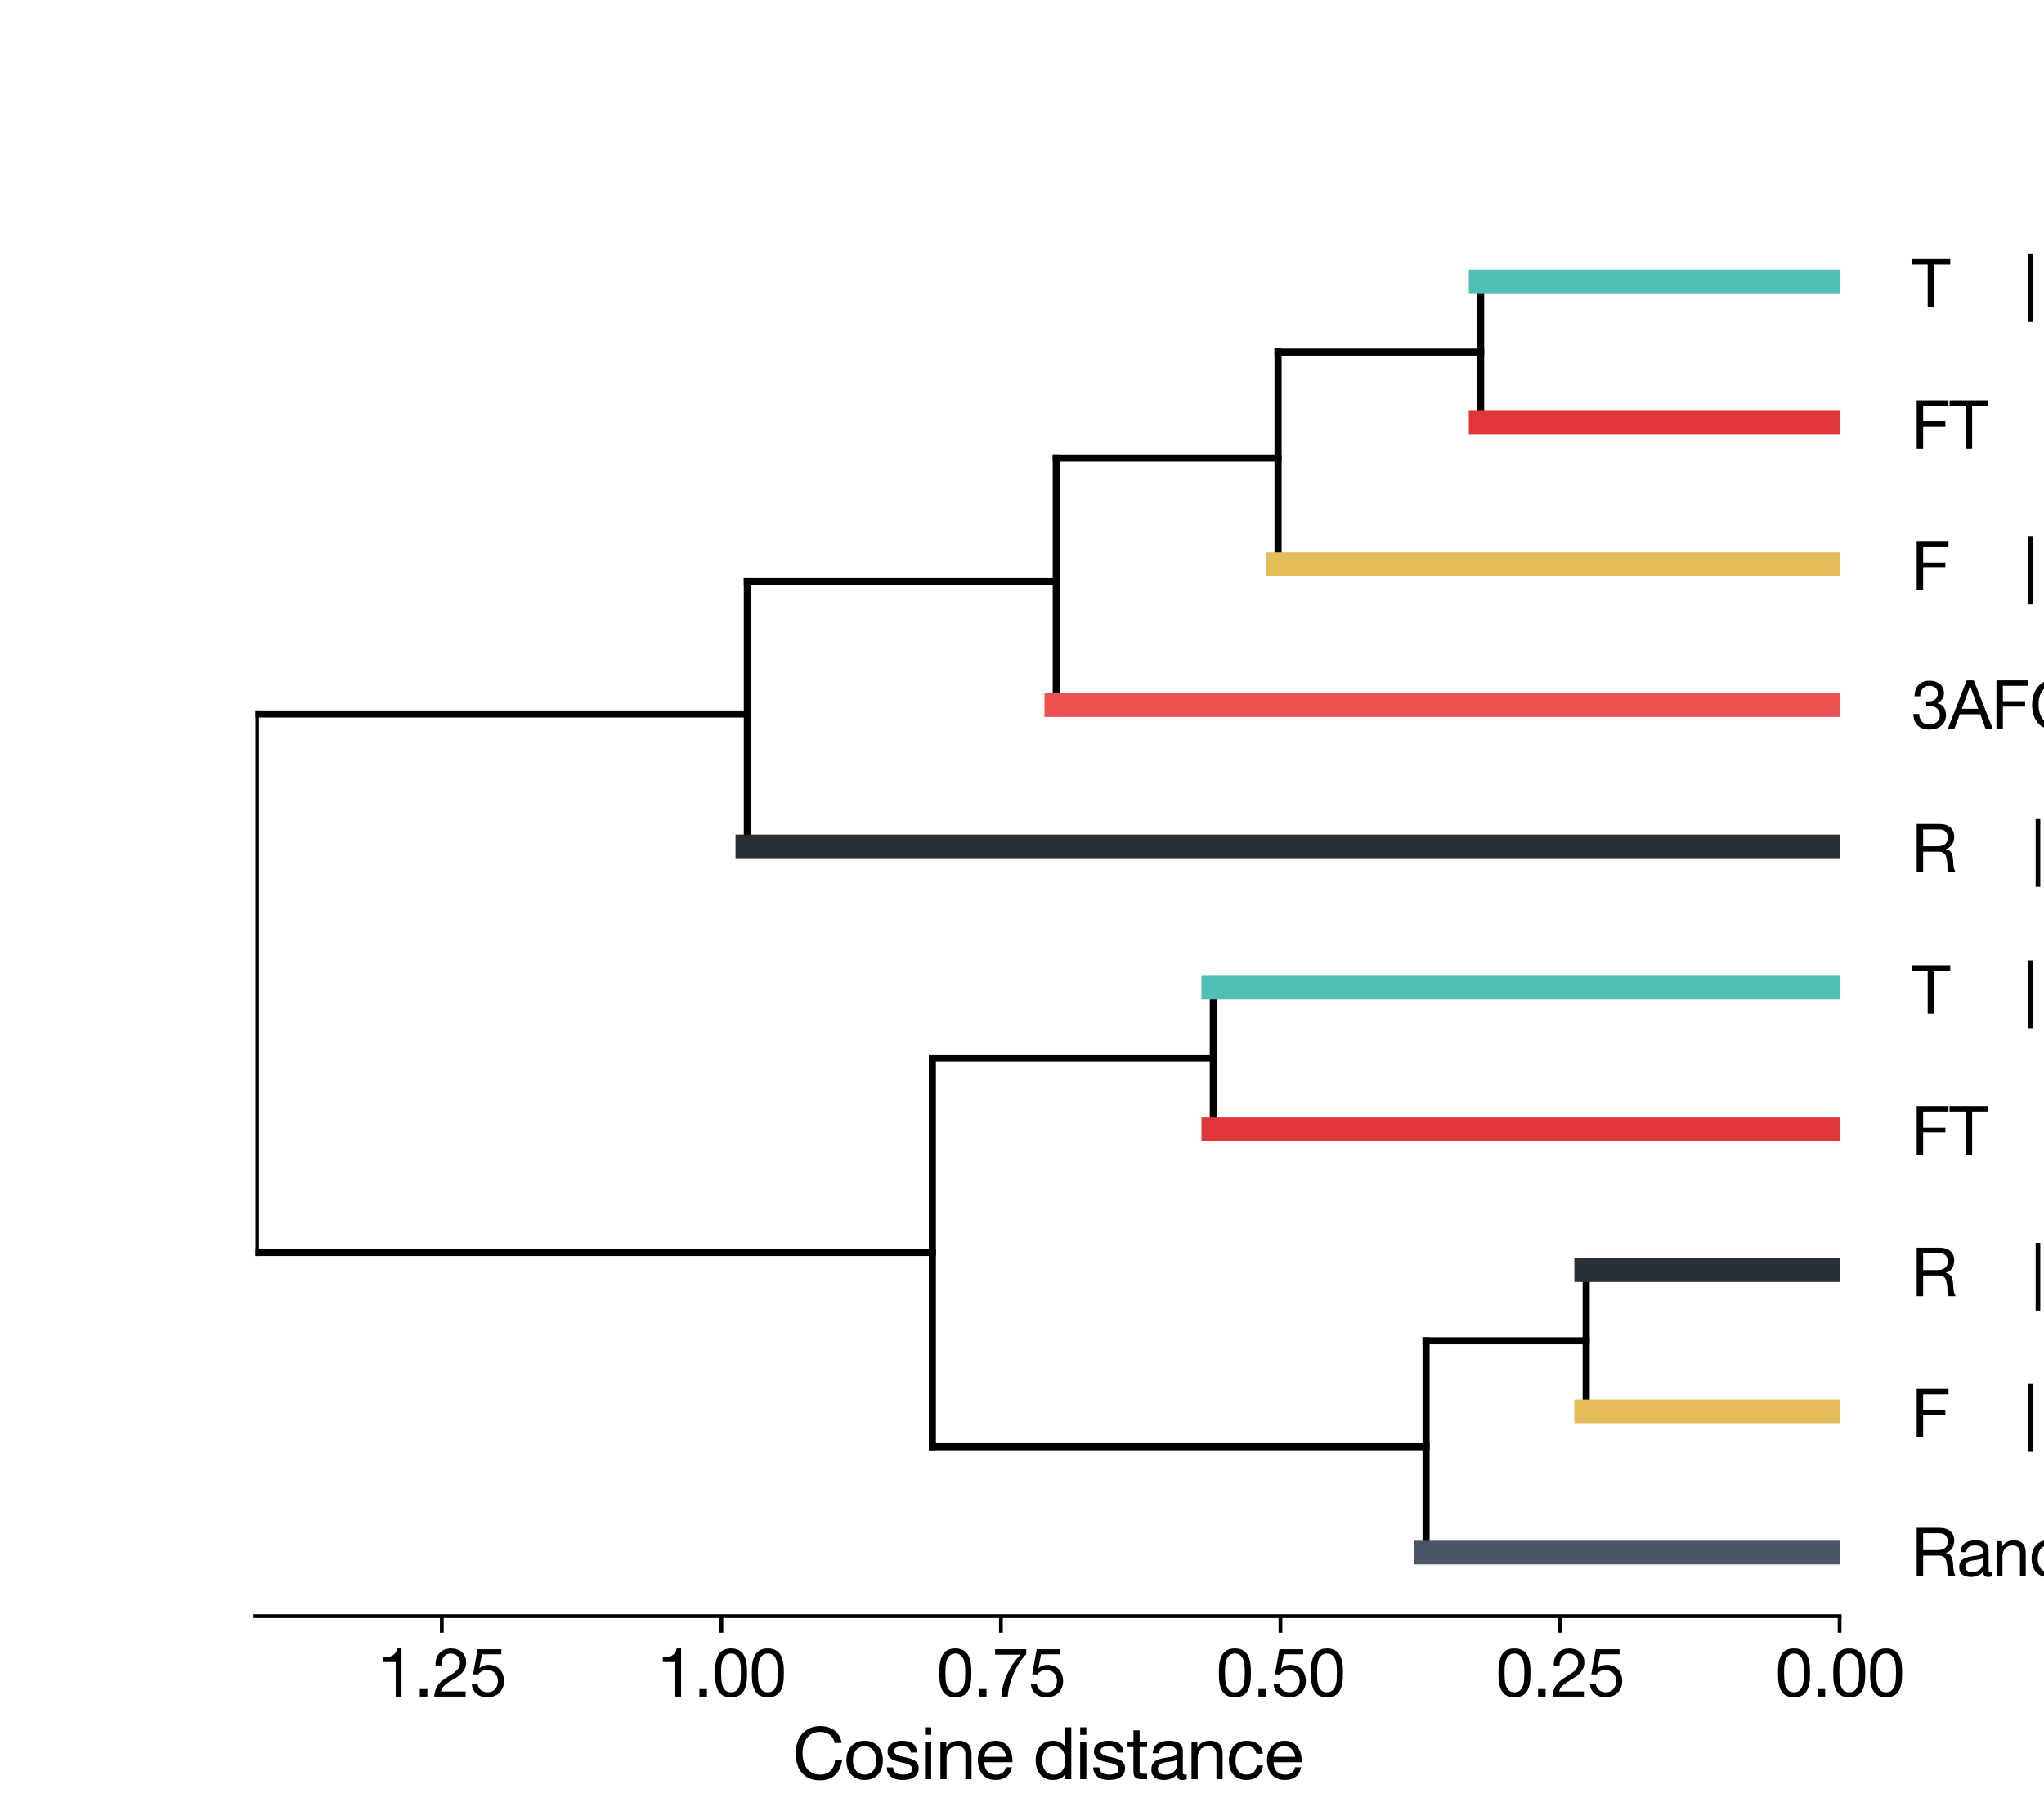 <?xml version="1.0" encoding="utf-8" standalone="no"?>
<!DOCTYPE svg PUBLIC "-//W3C//DTD SVG 1.1//EN"
  "http://www.w3.org/Graphics/SVG/1.1/DTD/svg11.dtd">
<svg xmlns:xlink="http://www.w3.org/1999/xlink" width="432pt" height="383.76pt" viewBox="0 0 432 383.76" xmlns="http://www.w3.org/2000/svg" version="1.1">
 <defs>
  <style type="text/css">*{stroke-linejoin: round; stroke-linecap: butt}</style>
 </defs>
 <g id="figure_1">
  <g id="patch_1">
   <path d="M 0 383.76 
L 432 383.76 
L 432 0 
L 0 0 
z
" style="fill: #ffffff"/>
  </g>
  <g id="axes_1">
   <g id="patch_2">
    <path d="M 54 341.546 
L 388.8 341.546 
L 388.8 46.051 
L 54 46.051 
z
" style="fill: #ffffff"/>
   </g>
   <g id="matplotlib.axis_1">
    <g id="xtick_1">
     <g id="line2d_1">
      <defs>
       <path id="md224cc0160" d="M 0 0 
L 0 3.5 
" style="stroke: #000000; stroke-width: 0.8"/>
      </defs>
      <g>
       <use xlink:href="#md224cc0160" x="388.8" y="341.546" style="stroke: #000000; stroke-width: 0.8"/>
      </g>
     </g>
     <g id="text_1">
      <!-- 0.00 -->
      <g transform="translate(375.18 358.543)scale(0.14 -0.14)">
       <defs>
        <path id="HelveticaNeue-30" d="M 845 2234 
Q 845 2400 848 2601 
Q 851 2803 880 3004 
Q 909 3206 963 3398 
Q 1018 3590 1123 3734 
Q 1229 3878 1389 3968 
Q 1549 4058 1779 4058 
Q 2010 4058 2170 3968 
Q 2330 3878 2435 3734 
Q 2541 3590 2595 3398 
Q 2650 3206 2678 3004 
Q 2707 2803 2710 2601 
Q 2714 2400 2714 2234 
Q 2714 1978 2698 1661 
Q 2682 1344 2595 1065 
Q 2509 787 2317 595 
Q 2125 403 1779 403 
Q 1434 403 1242 595 
Q 1050 787 963 1065 
Q 877 1344 861 1661 
Q 845 1978 845 2234 
z
M 269 2227 
Q 269 1978 281 1709 
Q 294 1440 345 1184 
Q 397 928 493 701 
Q 589 474 755 301 
Q 922 128 1174 29 
Q 1427 -70 1779 -70 
Q 2138 -70 2387 29 
Q 2637 128 2803 301 
Q 2970 474 3066 701 
Q 3162 928 3213 1184 
Q 3264 1440 3277 1709 
Q 3290 1978 3290 2227 
Q 3290 2477 3277 2745 
Q 3264 3014 3213 3270 
Q 3162 3526 3066 3756 
Q 2970 3987 2803 4160 
Q 2637 4333 2384 4435 
Q 2131 4538 1779 4538 
Q 1427 4538 1174 4435 
Q 922 4333 755 4160 
Q 589 3987 493 3756 
Q 397 3526 345 3270 
Q 294 3014 281 2745 
Q 269 2477 269 2227 
z
" transform="scale(0.016)"/>
        <path id="HelveticaNeue-2e" d="M 531 710 
L 531 0 
L 1242 0 
L 1242 710 
L 531 710 
z
" transform="scale(0.016)"/>
       </defs>
       <use xlink:href="#HelveticaNeue-30"/>
       <use xlink:href="#HelveticaNeue-2e" x="55.6"/>
       <use xlink:href="#HelveticaNeue-30" x="83.4"/>
       <use xlink:href="#HelveticaNeue-30" x="139"/>
      </g>
     </g>
    </g>
    <g id="xtick_2">
     <g id="line2d_2">
      <g>
       <use xlink:href="#md224cc0160" x="329.716" y="341.546" style="stroke: #000000; stroke-width: 0.8"/>
      </g>
     </g>
     <g id="text_2">
      <!-- 0.25 -->
      <g transform="translate(316.095 358.543)scale(0.14 -0.14)">
       <defs>
        <path id="HelveticaNeue-32" d="M 282 2931 
L 826 2931 
Q 819 3136 867 3337 
Q 915 3539 1024 3699 
Q 1133 3859 1302 3958 
Q 1472 4058 1709 4058 
Q 1888 4058 2048 4000 
Q 2208 3942 2326 3833 
Q 2445 3725 2515 3574 
Q 2586 3424 2586 3238 
Q 2586 3002 2512 2822 
Q 2438 2643 2294 2489 
Q 2150 2336 1932 2185 
Q 1715 2035 1427 1856 
Q 1190 1715 972 1555 
Q 755 1395 582 1184 
Q 410 973 298 688 
Q 186 403 154 0 
L 3117 0 
L 3117 480 
L 787 480 
Q 826 691 950 854 
Q 1075 1018 1251 1158 
Q 1427 1299 1638 1424 
Q 1850 1549 2061 1677 
Q 2272 1811 2470 1958 
Q 2669 2106 2822 2288 
Q 2976 2470 3069 2700 
Q 3162 2931 3162 3232 
Q 3162 3552 3050 3795 
Q 2938 4038 2746 4201 
Q 2554 4365 2294 4451 
Q 2035 4538 1741 4538 
Q 1382 4538 1100 4416 
Q 819 4294 630 4080 
Q 442 3866 352 3571 
Q 262 3277 282 2931 
z
" transform="scale(0.016)"/>
        <path id="HelveticaNeue-35" d="M 3008 3981 
L 3008 4461 
L 768 4461 
L 346 2106 
L 813 2080 
Q 973 2272 1181 2390 
Q 1389 2509 1658 2509 
Q 1888 2509 2077 2432 
Q 2266 2355 2400 2217 
Q 2534 2080 2608 1891 
Q 2682 1702 2682 1478 
Q 2682 1210 2605 1008 
Q 2528 806 2397 672 
Q 2266 538 2090 470 
Q 1914 403 1722 403 
Q 1517 403 1347 464 
Q 1178 525 1053 637 
Q 928 749 854 899 
Q 781 1050 768 1222 
L 224 1222 
Q 230 915 345 672 
Q 461 429 659 265 
Q 858 102 1117 16 
Q 1376 -70 1670 -70 
Q 2067 -70 2364 54 
Q 2662 179 2860 390 
Q 3059 602 3158 874 
Q 3258 1146 3258 1434 
Q 3258 1824 3142 2115 
Q 3027 2406 2828 2601 
Q 2630 2797 2361 2893 
Q 2093 2989 1792 2989 
Q 1562 2989 1328 2909 
Q 1094 2829 947 2662 
L 934 2675 
L 1178 3981 
L 3008 3981 
z
" transform="scale(0.016)"/>
       </defs>
       <use xlink:href="#HelveticaNeue-30"/>
       <use xlink:href="#HelveticaNeue-2e" x="55.6"/>
       <use xlink:href="#HelveticaNeue-32" x="83.4"/>
       <use xlink:href="#HelveticaNeue-35" x="139"/>
      </g>
     </g>
    </g>
    <g id="xtick_3">
     <g id="line2d_3">
      <g>
       <use xlink:href="#md224cc0160" x="270.631" y="341.546" style="stroke: #000000; stroke-width: 0.8"/>
      </g>
     </g>
     <g id="text_3">
      <!-- 0.50 -->
      <g transform="translate(257.011 358.543)scale(0.14 -0.14)">
       <use xlink:href="#HelveticaNeue-30"/>
       <use xlink:href="#HelveticaNeue-2e" x="55.6"/>
       <use xlink:href="#HelveticaNeue-35" x="83.4"/>
       <use xlink:href="#HelveticaNeue-30" x="139"/>
      </g>
     </g>
    </g>
    <g id="xtick_4">
     <g id="line2d_4">
      <g>
       <use xlink:href="#md224cc0160" x="211.547" y="341.546" style="stroke: #000000; stroke-width: 0.8"/>
      </g>
     </g>
     <g id="text_4">
      <!-- 0.75 -->
      <g transform="translate(197.927 358.543)scale(0.14 -0.14)">
       <defs>
        <path id="HelveticaNeue-37" d="M 3258 3994 
L 3258 4461 
L 320 4461 
L 320 3949 
L 2701 3949 
Q 2342 3571 2032 3123 
Q 1722 2675 1485 2172 
Q 1248 1670 1097 1123 
Q 947 576 909 0 
L 1517 0 
Q 1549 531 1696 1094 
Q 1843 1658 2076 2189 
Q 2310 2720 2611 3187 
Q 2912 3654 3258 3994 
z
" transform="scale(0.016)"/>
       </defs>
       <use xlink:href="#HelveticaNeue-30"/>
       <use xlink:href="#HelveticaNeue-2e" x="55.6"/>
       <use xlink:href="#HelveticaNeue-37" x="83.4"/>
       <use xlink:href="#HelveticaNeue-35" x="139"/>
      </g>
     </g>
    </g>
    <g id="xtick_5">
     <g id="line2d_5">
      <g>
       <use xlink:href="#md224cc0160" x="152.463" y="341.546" style="stroke: #000000; stroke-width: 0.8"/>
      </g>
     </g>
     <g id="text_5">
      <!-- 1.00 -->
      <g transform="translate(138.842 358.543)scale(0.14 -0.14)">
       <defs>
        <path id="HelveticaNeue-31" d="M 2278 0 
L 2278 4538 
L 1862 4538 
Q 1818 4282 1696 4115 
Q 1574 3949 1398 3853 
Q 1222 3757 1004 3721 
Q 787 3686 557 3686 
L 557 3251 
L 1734 3251 
L 1734 0 
L 2278 0 
z
" transform="scale(0.016)"/>
       </defs>
       <use xlink:href="#HelveticaNeue-31"/>
       <use xlink:href="#HelveticaNeue-2e" x="55.6"/>
       <use xlink:href="#HelveticaNeue-30" x="83.4"/>
       <use xlink:href="#HelveticaNeue-30" x="139"/>
      </g>
     </g>
    </g>
    <g id="xtick_6">
     <g id="line2d_6">
      <g>
       <use xlink:href="#md224cc0160" x="93.378" y="341.546" style="stroke: #000000; stroke-width: 0.8"/>
      </g>
     </g>
     <g id="text_6">
      <!-- 1.25 -->
      <g transform="translate(79.758 358.543)scale(0.14 -0.14)">
       <use xlink:href="#HelveticaNeue-31"/>
       <use xlink:href="#HelveticaNeue-2e" x="55.6"/>
       <use xlink:href="#HelveticaNeue-32" x="83.4"/>
       <use xlink:href="#HelveticaNeue-35" x="139"/>
      </g>
     </g>
    </g>
    <g id="text_7">
     <!-- Cosine distance -->
     <g transform="translate(167.504 376.013)scale(0.15 -0.15)">
      <defs>
       <path id="HelveticaNeue-43" d="M 3712 3194 
L 4320 3194 
Q 4269 3558 4102 3836 
Q 3936 4115 3686 4300 
Q 3437 4486 3117 4582 
Q 2797 4678 2438 4678 
Q 1914 4678 1507 4489 
Q 1101 4301 829 3974 
Q 557 3648 416 3209 
Q 275 2771 275 2272 
Q 275 1773 406 1337 
Q 538 902 800 582 
Q 1062 262 1459 80 
Q 1856 -102 2387 -102 
Q 3264 -102 3769 378 
Q 4275 858 4365 1722 
L 3757 1722 
Q 3738 1440 3642 1197 
Q 3546 954 3376 778 
Q 3206 602 2972 502 
Q 2739 403 2438 403 
Q 2029 403 1734 556 
Q 1440 710 1251 969 
Q 1062 1229 972 1577 
Q 883 1926 883 2317 
Q 883 2675 972 3008 
Q 1062 3341 1251 3600 
Q 1440 3859 1731 4012 
Q 2022 4166 2432 4166 
Q 2912 4166 3261 3923 
Q 3610 3680 3712 3194 
z
" transform="scale(0.016)"/>
       <path id="HelveticaNeue-6f" d="M 806 1651 
Q 806 1952 886 2185 
Q 966 2419 1107 2579 
Q 1248 2739 1437 2822 
Q 1626 2906 1837 2906 
Q 2048 2906 2237 2822 
Q 2426 2739 2566 2579 
Q 2707 2419 2787 2185 
Q 2867 1952 2867 1651 
Q 2867 1350 2787 1116 
Q 2707 883 2566 726 
Q 2426 570 2237 486 
Q 2048 403 1837 403 
Q 1626 403 1437 486 
Q 1248 570 1107 726 
Q 966 883 886 1116 
Q 806 1350 806 1651 
z
M 230 1651 
Q 230 1286 332 972 
Q 435 659 640 425 
Q 845 192 1145 61 
Q 1446 -70 1837 -70 
Q 2234 -70 2531 61 
Q 2829 192 3033 425 
Q 3238 659 3340 972 
Q 3443 1286 3443 1651 
Q 3443 2016 3340 2333 
Q 3238 2650 3033 2883 
Q 2829 3117 2531 3251 
Q 2234 3386 1837 3386 
Q 1446 3386 1145 3251 
Q 845 3117 640 2883 
Q 435 2650 332 2333 
Q 230 2016 230 1651 
z
" transform="scale(0.016)"/>
       <path id="HelveticaNeue-73" d="M 742 1043 
L 198 1043 
Q 211 736 326 521 
Q 442 307 634 176 
Q 826 45 1075 -12 
Q 1325 -70 1600 -70 
Q 1850 -70 2102 -22 
Q 2355 26 2556 147 
Q 2758 269 2883 467 
Q 3008 666 3008 966 
Q 3008 1203 2915 1363 
Q 2822 1523 2672 1628 
Q 2522 1734 2326 1798 
Q 2131 1862 1926 1907 
Q 1734 1952 1542 1993 
Q 1350 2035 1196 2096 
Q 1043 2157 944 2249 
Q 845 2342 845 2483 
Q 845 2611 909 2691 
Q 973 2771 1075 2819 
Q 1178 2867 1302 2886 
Q 1427 2906 1549 2906 
Q 1683 2906 1814 2877 
Q 1946 2848 2054 2784 
Q 2163 2720 2233 2614 
Q 2304 2509 2317 2349 
L 2861 2349 
Q 2842 2650 2733 2851 
Q 2624 3053 2441 3171 
Q 2259 3290 2022 3338 
Q 1786 3386 1504 3386 
Q 1286 3386 1065 3331 
Q 845 3277 669 3165 
Q 493 3053 381 2873 
Q 269 2694 269 2445 
Q 269 2125 429 1945 
Q 589 1766 829 1667 
Q 1069 1568 1350 1513 
Q 1632 1459 1872 1392 
Q 2112 1325 2272 1216 
Q 2432 1107 2432 896 
Q 2432 742 2355 643 
Q 2278 544 2160 493 
Q 2042 442 1901 422 
Q 1760 403 1632 403 
Q 1466 403 1309 435 
Q 1152 467 1027 540 
Q 902 614 825 739 
Q 749 864 742 1043 
z
" transform="scale(0.016)"/>
       <path id="HelveticaNeue-69" d="M 986 3904 
L 986 4570 
L 442 4570 
L 442 3904 
L 986 3904 
z
M 442 3309 
L 442 0 
L 986 0 
L 986 3309 
L 442 3309 
z
" transform="scale(0.016)"/>
       <path id="HelveticaNeue-6e" d="M 410 3309 
L 410 0 
L 954 0 
L 954 1869 
Q 954 2093 1014 2281 
Q 1075 2470 1196 2611 
Q 1318 2752 1500 2829 
Q 1683 2906 1933 2906 
Q 2246 2906 2425 2726 
Q 2605 2547 2605 2240 
L 2605 0 
L 3149 0 
L 3149 2176 
Q 3149 2445 3094 2665 
Q 3040 2886 2905 3046 
Q 2771 3206 2553 3296 
Q 2336 3386 2010 3386 
Q 1274 3386 934 2784 
L 922 2784 
L 922 3309 
L 410 3309 
z
" transform="scale(0.016)"/>
       <path id="HelveticaNeue-65" d="M 2707 1971 
L 806 1971 
Q 819 2163 889 2332 
Q 960 2502 1081 2630 
Q 1203 2758 1372 2832 
Q 1542 2906 1754 2906 
Q 1958 2906 2128 2832 
Q 2298 2758 2422 2633 
Q 2547 2509 2620 2336 
Q 2694 2163 2707 1971 
z
M 3232 1050 
L 2694 1050 
Q 2624 723 2403 563 
Q 2182 403 1837 403 
Q 1568 403 1369 492 
Q 1171 582 1043 732 
Q 915 883 857 1078 
Q 800 1274 806 1491 
L 3283 1491 
Q 3296 1792 3229 2125 
Q 3162 2458 2986 2739 
Q 2810 3021 2518 3203 
Q 2227 3386 1786 3386 
Q 1446 3386 1161 3258 
Q 877 3130 669 2899 
Q 461 2669 345 2355 
Q 230 2042 230 1664 
Q 243 1286 342 966 
Q 442 646 640 416 
Q 838 186 1129 58 
Q 1421 -70 1818 -70 
Q 2381 -70 2752 211 
Q 3123 493 3232 1050 
z
" transform="scale(0.016)"/>
       <path id="HelveticaNeue-20" transform="scale(0.016)"/>
       <path id="HelveticaNeue-64" d="M 806 1626 
Q 806 1869 857 2099 
Q 909 2330 1024 2509 
Q 1139 2688 1331 2797 
Q 1523 2906 1798 2906 
Q 2080 2906 2278 2800 
Q 2477 2694 2601 2521 
Q 2726 2349 2784 2121 
Q 2842 1894 2842 1651 
Q 2842 1421 2787 1197 
Q 2733 973 2611 797 
Q 2490 621 2298 512 
Q 2106 403 1830 403 
Q 1568 403 1373 505 
Q 1178 608 1053 781 
Q 928 954 867 1174 
Q 806 1395 806 1626 
z
M 3366 0 
L 3366 4570 
L 2822 4570 
L 2822 2867 
L 2810 2867 
Q 2720 3014 2589 3113 
Q 2458 3213 2310 3273 
Q 2163 3334 2016 3360 
Q 1869 3386 1741 3386 
Q 1363 3386 1078 3248 
Q 794 3110 605 2876 
Q 416 2643 323 2329 
Q 230 2016 230 1664 
Q 230 1312 326 998 
Q 422 685 611 448 
Q 800 211 1085 70 
Q 1370 -70 1754 -70 
Q 2099 -70 2387 51 
Q 2675 173 2810 448 
L 2822 448 
L 2822 0 
L 3366 0 
z
" transform="scale(0.016)"/>
       <path id="HelveticaNeue-74" d="M 1165 3309 
L 1165 4301 
L 621 4301 
L 621 3309 
L 58 3309 
L 58 2829 
L 621 2829 
L 621 723 
Q 621 493 665 352 
Q 710 211 803 134 
Q 896 58 1046 29 
Q 1197 0 1408 0 
L 1824 0 
L 1824 480 
L 1574 480 
Q 1446 480 1366 489 
Q 1286 499 1241 531 
Q 1197 563 1181 620 
Q 1165 678 1165 774 
L 1165 2829 
L 1824 2829 
L 1824 3309 
L 1165 3309 
z
" transform="scale(0.016)"/>
       <path id="HelveticaNeue-61" d="M 3341 13 
Q 3200 -70 2950 -70 
Q 2739 -70 2614 48 
Q 2490 166 2490 435 
Q 2266 166 1968 48 
Q 1670 -70 1325 -70 
Q 1101 -70 899 -19 
Q 698 32 550 141 
Q 403 250 316 426 
Q 230 602 230 851 
Q 230 1133 326 1312 
Q 422 1491 579 1603 
Q 736 1715 937 1772 
Q 1139 1830 1350 1869 
Q 1574 1914 1776 1936 
Q 1978 1958 2131 2000 
Q 2285 2042 2374 2122 
Q 2464 2202 2464 2355 
Q 2464 2534 2397 2643 
Q 2330 2752 2224 2809 
Q 2118 2867 1987 2886 
Q 1856 2906 1728 2906 
Q 1382 2906 1152 2774 
Q 922 2643 902 2278 
L 358 2278 
Q 371 2586 486 2797 
Q 602 3008 794 3139 
Q 986 3270 1232 3328 
Q 1478 3386 1760 3386 
Q 1984 3386 2205 3354 
Q 2426 3322 2605 3222 
Q 2784 3123 2893 2944 
Q 3002 2765 3002 2477 
L 3002 774 
Q 3002 582 3024 492 
Q 3046 403 3174 403 
Q 3245 403 3341 435 
L 3341 13 
z
M 2458 1709 
Q 2355 1632 2188 1597 
Q 2022 1562 1840 1539 
Q 1658 1517 1472 1488 
Q 1286 1459 1139 1395 
Q 992 1331 899 1212 
Q 806 1094 806 890 
Q 806 755 860 662 
Q 915 570 1001 512 
Q 1088 454 1203 428 
Q 1318 403 1446 403 
Q 1715 403 1907 476 
Q 2099 550 2220 662 
Q 2342 774 2400 905 
Q 2458 1037 2458 1152 
L 2458 1709 
z
" transform="scale(0.016)"/>
       <path id="HelveticaNeue-63" d="M 2656 2246 
L 3219 2246 
Q 3187 2541 3065 2755 
Q 2944 2970 2755 3110 
Q 2566 3251 2320 3318 
Q 2074 3386 1792 3386 
Q 1402 3386 1107 3248 
Q 813 3110 617 2870 
Q 422 2630 326 2307 
Q 230 1984 230 1613 
Q 230 1242 329 931 
Q 429 621 624 397 
Q 819 173 1110 51 
Q 1402 -70 1779 -70 
Q 2413 -70 2781 262 
Q 3149 595 3238 1210 
L 2682 1210 
Q 2630 826 2403 614 
Q 2176 403 1773 403 
Q 1517 403 1331 505 
Q 1146 608 1030 777 
Q 915 947 860 1164 
Q 806 1382 806 1613 
Q 806 1862 857 2096 
Q 909 2330 1027 2509 
Q 1146 2688 1344 2797 
Q 1542 2906 1837 2906 
Q 2182 2906 2387 2733 
Q 2592 2560 2656 2246 
z
" transform="scale(0.016)"/>
      </defs>
      <use xlink:href="#HelveticaNeue-43"/>
      <use xlink:href="#HelveticaNeue-6f" x="72.2"/>
      <use xlink:href="#HelveticaNeue-73" x="129.6"/>
      <use xlink:href="#HelveticaNeue-69" x="179.6"/>
      <use xlink:href="#HelveticaNeue-6e" x="201.8"/>
      <use xlink:href="#HelveticaNeue-65" x="257.4"/>
      <use xlink:href="#HelveticaNeue-20" x="311.1"/>
      <use xlink:href="#HelveticaNeue-64" x="338.9"/>
      <use xlink:href="#HelveticaNeue-69" x="398.2"/>
      <use xlink:href="#HelveticaNeue-73" x="420.4"/>
      <use xlink:href="#HelveticaNeue-74" x="470.4"/>
      <use xlink:href="#HelveticaNeue-61" x="501.9"/>
      <use xlink:href="#HelveticaNeue-6e" x="555.6"/>
      <use xlink:href="#HelveticaNeue-63" x="611.2"/>
      <use xlink:href="#HelveticaNeue-65" x="664.9"/>
     </g>
    </g>
   </g>
   <g id="matplotlib.axis_2">
    <g id="ytick_1">
     <g id="line2d_7"/>
     <g id="text_8">
      <!--    Randomized -->
      <g transform="translate(392.3 333.113)scale(0.14 -0.14)">
       <defs>
        <path id="HelveticaNeue-52" d="M 499 4570 
L 499 0 
L 1107 0 
L 1107 1952 
L 2592 1952 
Q 2816 1952 2950 1885 
Q 3085 1818 3168 1706 
Q 3251 1594 3289 1443 
Q 3328 1293 3354 1126 
Q 3386 960 3392 787 
Q 3398 614 3404 464 
Q 3411 314 3433 192 
Q 3456 70 3520 0 
L 4198 0 
Q 4102 115 4054 265 
Q 4006 416 3980 582 
Q 3955 749 3948 921 
Q 3942 1094 3930 1261 
Q 3910 1427 3875 1580 
Q 3840 1734 3766 1859 
Q 3693 1984 3568 2073 
Q 3443 2163 3245 2202 
L 3245 2214 
Q 3661 2330 3849 2643 
Q 4038 2957 4038 3373 
Q 4038 3930 3670 4250 
Q 3302 4570 2650 4570 
L 499 4570 
z
M 2374 2464 
L 1107 2464 
L 1107 4058 
L 2618 4058 
Q 3046 4058 3238 3840 
Q 3430 3622 3430 3277 
Q 3430 3027 3344 2870 
Q 3258 2714 3114 2621 
Q 2970 2528 2778 2496 
Q 2586 2464 2374 2464 
z
" transform="scale(0.016)"/>
        <path id="HelveticaNeue-6d" d="M 410 3309 
L 410 0 
L 954 0 
L 954 2061 
Q 954 2157 1002 2301 
Q 1050 2445 1155 2579 
Q 1261 2714 1430 2810 
Q 1600 2906 1837 2906 
Q 2022 2906 2140 2851 
Q 2259 2797 2329 2697 
Q 2400 2598 2429 2464 
Q 2458 2330 2458 2170 
L 2458 0 
L 3002 0 
L 3002 2061 
Q 3002 2445 3232 2675 
Q 3462 2906 3866 2906 
Q 4064 2906 4189 2848 
Q 4314 2790 4384 2691 
Q 4454 2592 4480 2457 
Q 4506 2323 4506 2170 
L 4506 0 
L 5050 0 
L 5050 2426 
Q 5050 2682 4970 2864 
Q 4890 3046 4746 3161 
Q 4602 3277 4400 3331 
Q 4198 3386 3949 3386 
Q 3622 3386 3350 3238 
Q 3078 3091 2912 2822 
Q 2810 3130 2560 3258 
Q 2310 3386 2003 3386 
Q 1306 3386 934 2822 
L 922 2822 
L 922 3309 
L 410 3309 
z
" transform="scale(0.016)"/>
        <path id="HelveticaNeue-7a" d="M 141 416 
L 141 0 
L 2931 0 
L 2931 480 
L 819 480 
L 2842 2938 
L 2842 3309 
L 269 3309 
L 269 2829 
L 2138 2829 
L 141 416 
z
" transform="scale(0.016)"/>
       </defs>
       <use xlink:href="#HelveticaNeue-20"/>
       <use xlink:href="#HelveticaNeue-20" x="27.8"/>
       <use xlink:href="#HelveticaNeue-20" x="55.6"/>
       <use xlink:href="#HelveticaNeue-52" x="83.4"/>
       <use xlink:href="#HelveticaNeue-61" x="151.9"/>
       <use xlink:href="#HelveticaNeue-6e" x="205.6"/>
       <use xlink:href="#HelveticaNeue-64" x="261.2"/>
       <use xlink:href="#HelveticaNeue-6f" x="320.5"/>
       <use xlink:href="#HelveticaNeue-6d" x="377.9"/>
       <use xlink:href="#HelveticaNeue-69" x="463.2"/>
       <use xlink:href="#HelveticaNeue-7a" x="485.4"/>
       <use xlink:href="#HelveticaNeue-65" x="533.4"/>
       <use xlink:href="#HelveticaNeue-64" x="587.1"/>
      </g>
     </g>
    </g>
    <g id="ytick_2">
     <g id="line2d_8"/>
     <g id="text_9">
      <!--    F    |   Continuous -->
      <g transform="translate(392.3 303.768)scale(0.14 -0.14)">
       <defs>
        <path id="HelveticaNeue-46" d="M 499 4570 
L 499 0 
L 1107 0 
L 1107 2093 
L 3206 2093 
L 3206 2605 
L 1107 2605 
L 1107 4058 
L 3501 4058 
L 3501 4570 
L 499 4570 
z
" transform="scale(0.016)"/>
        <path id="HelveticaNeue-7c" d="M 493 5030 
L 493 -1363 
L 928 -1363 
L 928 5030 
L 493 5030 
z
" transform="scale(0.016)"/>
        <path id="HelveticaNeue-75" d="M 3149 0 
L 3149 3309 
L 2605 3309 
L 2605 1440 
Q 2605 1216 2544 1027 
Q 2483 838 2361 697 
Q 2240 557 2057 480 
Q 1875 403 1626 403 
Q 1312 403 1133 582 
Q 954 762 954 1069 
L 954 3309 
L 410 3309 
L 410 1133 
Q 410 864 464 643 
Q 518 422 652 262 
Q 787 102 1004 16 
Q 1222 -70 1549 -70 
Q 1914 -70 2182 74 
Q 2451 218 2624 525 
L 2637 525 
L 2637 0 
L 3149 0 
z
" transform="scale(0.016)"/>
       </defs>
       <use xlink:href="#HelveticaNeue-20"/>
       <use xlink:href="#HelveticaNeue-20" x="27.8"/>
       <use xlink:href="#HelveticaNeue-20" x="55.6"/>
       <use xlink:href="#HelveticaNeue-46" x="83.4"/>
       <use xlink:href="#HelveticaNeue-20" x="140.8"/>
       <use xlink:href="#HelveticaNeue-20" x="168.6"/>
       <use xlink:href="#HelveticaNeue-20" x="196.4"/>
       <use xlink:href="#HelveticaNeue-20" x="224.2"/>
       <use xlink:href="#HelveticaNeue-7c" x="252"/>
       <use xlink:href="#HelveticaNeue-20" x="274.2"/>
       <use xlink:href="#HelveticaNeue-20" x="302"/>
       <use xlink:href="#HelveticaNeue-20" x="329.8"/>
       <use xlink:href="#HelveticaNeue-43" x="357.6"/>
       <use xlink:href="#HelveticaNeue-6f" x="429.8"/>
       <use xlink:href="#HelveticaNeue-6e" x="487.2"/>
       <use xlink:href="#HelveticaNeue-74" x="542.8"/>
       <use xlink:href="#HelveticaNeue-69" x="574.3"/>
       <use xlink:href="#HelveticaNeue-6e" x="596.5"/>
       <use xlink:href="#HelveticaNeue-75" x="652.1"/>
       <use xlink:href="#HelveticaNeue-6f" x="707.7"/>
       <use xlink:href="#HelveticaNeue-75" x="765.1"/>
       <use xlink:href="#HelveticaNeue-73" x="820.7"/>
      </g>
     </g>
    </g>
    <g id="ytick_3">
     <g id="line2d_9"/>
     <g id="text_10">
      <!--    R    |   Continuous -->
      <g transform="translate(392.3 273.92)scale(0.14 -0.14)">
       <use xlink:href="#HelveticaNeue-20"/>
       <use xlink:href="#HelveticaNeue-20" x="27.8"/>
       <use xlink:href="#HelveticaNeue-20" x="55.6"/>
       <use xlink:href="#HelveticaNeue-52" x="83.4"/>
       <use xlink:href="#HelveticaNeue-20" x="151.9"/>
       <use xlink:href="#HelveticaNeue-20" x="179.7"/>
       <use xlink:href="#HelveticaNeue-20" x="207.5"/>
       <use xlink:href="#HelveticaNeue-20" x="235.3"/>
       <use xlink:href="#HelveticaNeue-7c" x="263.1"/>
       <use xlink:href="#HelveticaNeue-20" x="285.3"/>
       <use xlink:href="#HelveticaNeue-20" x="313.1"/>
       <use xlink:href="#HelveticaNeue-20" x="340.9"/>
       <use xlink:href="#HelveticaNeue-43" x="368.7"/>
       <use xlink:href="#HelveticaNeue-6f" x="440.9"/>
       <use xlink:href="#HelveticaNeue-6e" x="498.3"/>
       <use xlink:href="#HelveticaNeue-74" x="553.9"/>
       <use xlink:href="#HelveticaNeue-69" x="585.4"/>
       <use xlink:href="#HelveticaNeue-6e" x="607.6"/>
       <use xlink:href="#HelveticaNeue-75" x="663.2"/>
       <use xlink:href="#HelveticaNeue-6f" x="718.8"/>
       <use xlink:href="#HelveticaNeue-75" x="776.2"/>
       <use xlink:href="#HelveticaNeue-73" x="831.8"/>
      </g>
     </g>
    </g>
    <g id="ytick_4">
     <g id="line2d_10"/>
     <g id="text_11">
      <!--    FT   |   Continuous -->
      <g transform="translate(392.3 244.072)scale(0.14 -0.14)">
       <defs>
        <path id="HelveticaNeue-54" d="M 1536 4058 
L 1536 0 
L 2144 0 
L 2144 4058 
L 3667 4058 
L 3667 4570 
L 13 4570 
L 13 4058 
L 1536 4058 
z
" transform="scale(0.016)"/>
       </defs>
       <use xlink:href="#HelveticaNeue-20"/>
       <use xlink:href="#HelveticaNeue-20" x="27.8"/>
       <use xlink:href="#HelveticaNeue-20" x="55.6"/>
       <use xlink:href="#HelveticaNeue-46" x="83.4"/>
       <use xlink:href="#HelveticaNeue-54" x="140.8"/>
       <use xlink:href="#HelveticaNeue-20" x="198.2"/>
       <use xlink:href="#HelveticaNeue-20" x="226"/>
       <use xlink:href="#HelveticaNeue-20" x="253.8"/>
       <use xlink:href="#HelveticaNeue-7c" x="281.6"/>
       <use xlink:href="#HelveticaNeue-20" x="303.8"/>
       <use xlink:href="#HelveticaNeue-20" x="331.6"/>
       <use xlink:href="#HelveticaNeue-20" x="359.4"/>
       <use xlink:href="#HelveticaNeue-43" x="387.2"/>
       <use xlink:href="#HelveticaNeue-6f" x="459.4"/>
       <use xlink:href="#HelveticaNeue-6e" x="516.8"/>
       <use xlink:href="#HelveticaNeue-74" x="572.4"/>
       <use xlink:href="#HelveticaNeue-69" x="603.9"/>
       <use xlink:href="#HelveticaNeue-6e" x="626.1"/>
       <use xlink:href="#HelveticaNeue-75" x="681.7"/>
       <use xlink:href="#HelveticaNeue-6f" x="737.3"/>
       <use xlink:href="#HelveticaNeue-75" x="794.7"/>
       <use xlink:href="#HelveticaNeue-73" x="850.3"/>
      </g>
     </g>
    </g>
    <g id="ytick_5">
     <g id="line2d_11"/>
     <g id="text_12">
      <!--    T    |   Continuous -->
      <g transform="translate(392.3 214.224)scale(0.14 -0.14)">
       <use xlink:href="#HelveticaNeue-20"/>
       <use xlink:href="#HelveticaNeue-20" x="27.8"/>
       <use xlink:href="#HelveticaNeue-20" x="55.6"/>
       <use xlink:href="#HelveticaNeue-54" x="83.4"/>
       <use xlink:href="#HelveticaNeue-20" x="140.8"/>
       <use xlink:href="#HelveticaNeue-20" x="168.6"/>
       <use xlink:href="#HelveticaNeue-20" x="196.4"/>
       <use xlink:href="#HelveticaNeue-20" x="224.2"/>
       <use xlink:href="#HelveticaNeue-7c" x="252"/>
       <use xlink:href="#HelveticaNeue-20" x="274.2"/>
       <use xlink:href="#HelveticaNeue-20" x="302"/>
       <use xlink:href="#HelveticaNeue-20" x="329.8"/>
       <use xlink:href="#HelveticaNeue-43" x="357.6"/>
       <use xlink:href="#HelveticaNeue-6f" x="429.8"/>
       <use xlink:href="#HelveticaNeue-6e" x="487.2"/>
       <use xlink:href="#HelveticaNeue-74" x="542.8"/>
       <use xlink:href="#HelveticaNeue-69" x="574.3"/>
       <use xlink:href="#HelveticaNeue-6e" x="596.5"/>
       <use xlink:href="#HelveticaNeue-75" x="652.1"/>
       <use xlink:href="#HelveticaNeue-6f" x="707.7"/>
       <use xlink:href="#HelveticaNeue-75" x="765.1"/>
       <use xlink:href="#HelveticaNeue-73" x="820.7"/>
      </g>
     </g>
    </g>
    <g id="ytick_6">
     <g id="line2d_12"/>
     <g id="text_13">
      <!--    R    |   Cluster -->
      <g transform="translate(392.3 184.376)scale(0.14 -0.14)">
       <defs>
        <path id="HelveticaNeue-6c" d="M 442 4570 
L 442 0 
L 986 0 
L 986 4570 
L 442 4570 
z
" transform="scale(0.016)"/>
        <path id="HelveticaNeue-72" d="M 390 3309 
L 390 0 
L 934 0 
L 934 1472 
Q 934 1792 998 2038 
Q 1062 2285 1203 2457 
Q 1344 2630 1574 2720 
Q 1805 2810 2131 2810 
L 2131 3386 
Q 1690 3398 1402 3206 
Q 1114 3014 915 2611 
L 902 2611 
L 902 3309 
L 390 3309 
z
" transform="scale(0.016)"/>
       </defs>
       <use xlink:href="#HelveticaNeue-20"/>
       <use xlink:href="#HelveticaNeue-20" x="27.8"/>
       <use xlink:href="#HelveticaNeue-20" x="55.6"/>
       <use xlink:href="#HelveticaNeue-52" x="83.4"/>
       <use xlink:href="#HelveticaNeue-20" x="151.9"/>
       <use xlink:href="#HelveticaNeue-20" x="179.7"/>
       <use xlink:href="#HelveticaNeue-20" x="207.5"/>
       <use xlink:href="#HelveticaNeue-20" x="235.3"/>
       <use xlink:href="#HelveticaNeue-7c" x="263.1"/>
       <use xlink:href="#HelveticaNeue-20" x="285.3"/>
       <use xlink:href="#HelveticaNeue-20" x="313.1"/>
       <use xlink:href="#HelveticaNeue-20" x="340.9"/>
       <use xlink:href="#HelveticaNeue-43" x="368.7"/>
       <use xlink:href="#HelveticaNeue-6c" x="440.9"/>
       <use xlink:href="#HelveticaNeue-75" x="463.1"/>
       <use xlink:href="#HelveticaNeue-73" x="518.7"/>
       <use xlink:href="#HelveticaNeue-74" x="568.7"/>
       <use xlink:href="#HelveticaNeue-65" x="600.2"/>
       <use xlink:href="#HelveticaNeue-72" x="653.9"/>
      </g>
     </g>
    </g>
    <g id="ytick_7">
     <g id="line2d_13"/>
     <g id="text_14">
      <!--    3AFC -->
      <g transform="translate(392.3 154.025)scale(0.14 -0.14)">
       <defs>
        <path id="HelveticaNeue-33" d="M 1395 2592 
L 1395 2131 
Q 1549 2150 1722 2150 
Q 1926 2150 2102 2096 
Q 2278 2042 2406 1930 
Q 2534 1818 2611 1654 
Q 2688 1491 2688 1280 
Q 2688 1075 2608 912 
Q 2528 749 2393 637 
Q 2259 525 2080 464 
Q 1901 403 1702 403 
Q 1235 403 992 681 
Q 749 960 736 1402 
L 192 1402 
Q 186 1050 291 774 
Q 397 499 595 310 
Q 794 122 1075 26 
Q 1357 -70 1702 -70 
Q 2022 -70 2307 16 
Q 2592 102 2803 275 
Q 3014 448 3139 707 
Q 3264 966 3264 1306 
Q 3264 1715 3062 2016 
Q 2861 2317 2445 2406 
L 2445 2419 
Q 2714 2541 2893 2777 
Q 3072 3014 3072 3322 
Q 3072 3635 2966 3865 
Q 2861 4096 2675 4243 
Q 2490 4390 2237 4464 
Q 1984 4538 1690 4538 
Q 1350 4538 1091 4429 
Q 832 4320 659 4128 
Q 486 3936 393 3667 
Q 301 3398 288 3072 
L 832 3072 
Q 832 3270 883 3449 
Q 934 3629 1040 3763 
Q 1146 3898 1309 3978 
Q 1472 4058 1690 4058 
Q 2035 4058 2265 3875 
Q 2496 3693 2496 3328 
Q 2496 3149 2425 3008 
Q 2355 2867 2236 2774 
Q 2118 2682 1961 2634 
Q 1805 2586 1632 2586 
L 1517 2586 
Q 1485 2586 1453 2586 
Q 1427 2586 1395 2592 
z
" transform="scale(0.016)"/>
        <path id="HelveticaNeue-41" d="M 1286 1888 
L 2061 4019 
L 2074 4019 
L 2835 1888 
L 1286 1888 
z
M 1741 4570 
L -38 0 
L 582 0 
L 1094 1376 
L 3027 1376 
L 3526 0 
L 4198 0 
L 2413 4570 
L 1741 4570 
z
" transform="scale(0.016)"/>
       </defs>
       <use xlink:href="#HelveticaNeue-20"/>
       <use xlink:href="#HelveticaNeue-20" x="27.8"/>
       <use xlink:href="#HelveticaNeue-20" x="55.6"/>
       <use xlink:href="#HelveticaNeue-33" x="83.4"/>
       <use xlink:href="#HelveticaNeue-41" x="139"/>
       <use xlink:href="#HelveticaNeue-46" x="203.8"/>
       <use xlink:href="#HelveticaNeue-43" x="261.2"/>
      </g>
     </g>
    </g>
    <g id="ytick_8">
     <g id="line2d_14"/>
     <g id="text_15">
      <!--    F    |   Cluster -->
      <g transform="translate(392.3 124.68)scale(0.14 -0.14)">
       <use xlink:href="#HelveticaNeue-20"/>
       <use xlink:href="#HelveticaNeue-20" x="27.8"/>
       <use xlink:href="#HelveticaNeue-20" x="55.6"/>
       <use xlink:href="#HelveticaNeue-46" x="83.4"/>
       <use xlink:href="#HelveticaNeue-20" x="140.8"/>
       <use xlink:href="#HelveticaNeue-20" x="168.6"/>
       <use xlink:href="#HelveticaNeue-20" x="196.4"/>
       <use xlink:href="#HelveticaNeue-20" x="224.2"/>
       <use xlink:href="#HelveticaNeue-7c" x="252"/>
       <use xlink:href="#HelveticaNeue-20" x="274.2"/>
       <use xlink:href="#HelveticaNeue-20" x="302"/>
       <use xlink:href="#HelveticaNeue-20" x="329.8"/>
       <use xlink:href="#HelveticaNeue-43" x="357.6"/>
       <use xlink:href="#HelveticaNeue-6c" x="429.8"/>
       <use xlink:href="#HelveticaNeue-75" x="452"/>
       <use xlink:href="#HelveticaNeue-73" x="507.6"/>
       <use xlink:href="#HelveticaNeue-74" x="557.6"/>
       <use xlink:href="#HelveticaNeue-65" x="589.1"/>
       <use xlink:href="#HelveticaNeue-72" x="642.8"/>
      </g>
     </g>
    </g>
    <g id="ytick_9">
     <g id="line2d_15"/>
     <g id="text_16">
      <!--    FT   |   Cluster -->
      <g transform="translate(392.3 94.832)scale(0.14 -0.14)">
       <use xlink:href="#HelveticaNeue-20"/>
       <use xlink:href="#HelveticaNeue-20" x="27.8"/>
       <use xlink:href="#HelveticaNeue-20" x="55.6"/>
       <use xlink:href="#HelveticaNeue-46" x="83.4"/>
       <use xlink:href="#HelveticaNeue-54" x="140.8"/>
       <use xlink:href="#HelveticaNeue-20" x="198.2"/>
       <use xlink:href="#HelveticaNeue-20" x="226"/>
       <use xlink:href="#HelveticaNeue-20" x="253.8"/>
       <use xlink:href="#HelveticaNeue-7c" x="281.6"/>
       <use xlink:href="#HelveticaNeue-20" x="303.8"/>
       <use xlink:href="#HelveticaNeue-20" x="331.6"/>
       <use xlink:href="#HelveticaNeue-20" x="359.4"/>
       <use xlink:href="#HelveticaNeue-43" x="387.2"/>
       <use xlink:href="#HelveticaNeue-6c" x="459.4"/>
       <use xlink:href="#HelveticaNeue-75" x="481.6"/>
       <use xlink:href="#HelveticaNeue-73" x="537.2"/>
       <use xlink:href="#HelveticaNeue-74" x="587.2"/>
       <use xlink:href="#HelveticaNeue-65" x="618.7"/>
       <use xlink:href="#HelveticaNeue-72" x="672.4"/>
      </g>
     </g>
    </g>
    <g id="ytick_10">
     <g id="line2d_16"/>
     <g id="text_17">
      <!--    T    |   Cluster -->
      <g transform="translate(392.3 64.984)scale(0.14 -0.14)">
       <use xlink:href="#HelveticaNeue-20"/>
       <use xlink:href="#HelveticaNeue-20" x="27.8"/>
       <use xlink:href="#HelveticaNeue-20" x="55.6"/>
       <use xlink:href="#HelveticaNeue-54" x="83.4"/>
       <use xlink:href="#HelveticaNeue-20" x="140.8"/>
       <use xlink:href="#HelveticaNeue-20" x="168.6"/>
       <use xlink:href="#HelveticaNeue-20" x="196.4"/>
       <use xlink:href="#HelveticaNeue-20" x="224.2"/>
       <use xlink:href="#HelveticaNeue-7c" x="252"/>
       <use xlink:href="#HelveticaNeue-20" x="274.2"/>
       <use xlink:href="#HelveticaNeue-20" x="302"/>
       <use xlink:href="#HelveticaNeue-20" x="329.8"/>
       <use xlink:href="#HelveticaNeue-43" x="357.6"/>
       <use xlink:href="#HelveticaNeue-6c" x="429.8"/>
       <use xlink:href="#HelveticaNeue-75" x="452"/>
       <use xlink:href="#HelveticaNeue-73" x="507.6"/>
       <use xlink:href="#HelveticaNeue-74" x="557.6"/>
       <use xlink:href="#HelveticaNeue-65" x="589.1"/>
       <use xlink:href="#HelveticaNeue-72" x="642.8"/>
      </g>
     </g>
    </g>
   </g>
   <g id="line2d_17">
    <path d="M 335.239 298.267 
L 335.239 268.419 
" clip-path="url(#p13e53a9216)" style="fill: none; stroke: #000000; stroke-width: 1.5; stroke-linecap: square"/>
   </g>
   <g id="line2d_18">
    <path d="M 301.4 328.115 
L 301.4 283.343 
" clip-path="url(#p13e53a9216)" style="fill: none; stroke: #000000; stroke-width: 1.5; stroke-linecap: square"/>
   </g>
   <g id="line2d_19">
    <path d="M 301.4 283.343 
L 335.239 283.343 
" clip-path="url(#p13e53a9216)" style="fill: none; stroke: #000000; stroke-width: 1.5; stroke-linecap: square"/>
   </g>
   <g id="line2d_20">
    <path d="M 256.436 238.571 
L 256.436 208.723 
" clip-path="url(#p13e53a9216)" style="fill: none; stroke: #000000; stroke-width: 1.5; stroke-linecap: square"/>
   </g>
   <g id="line2d_21">
    <path d="M 301.4 305.729 
L 197.057 305.729 
" clip-path="url(#p13e53a9216)" style="fill: none; stroke: #000000; stroke-width: 1.5; stroke-linecap: square"/>
   </g>
   <g id="line2d_22">
    <path d="M 197.057 305.729 
L 197.057 223.647 
" clip-path="url(#p13e53a9216)" style="fill: none; stroke: #000000; stroke-width: 1.5; stroke-linecap: square"/>
   </g>
   <g id="line2d_23">
    <path d="M 197.057 223.647 
L 256.436 223.647 
" clip-path="url(#p13e53a9216)" style="fill: none; stroke: #000000; stroke-width: 1.5; stroke-linecap: square"/>
   </g>
   <g id="line2d_24">
    <path d="M 312.933 89.331 
L 312.933 59.483 
" clip-path="url(#p13e53a9216)" style="fill: none; stroke: #000000; stroke-width: 1.5; stroke-linecap: square"/>
   </g>
   <g id="line2d_25">
    <path d="M 270.117 119.179 
L 270.117 74.407 
" clip-path="url(#p13e53a9216)" style="fill: none; stroke: #000000; stroke-width: 1.5; stroke-linecap: square"/>
   </g>
   <g id="line2d_26">
    <path d="M 270.117 74.407 
L 312.933 74.407 
" clip-path="url(#p13e53a9216)" style="fill: none; stroke: #000000; stroke-width: 1.5; stroke-linecap: square"/>
   </g>
   <g id="line2d_27">
    <path d="M 223.244 149.027 
L 223.244 96.793 
" clip-path="url(#p13e53a9216)" style="fill: none; stroke: #000000; stroke-width: 1.5; stroke-linecap: square"/>
   </g>
   <g id="line2d_28">
    <path d="M 223.244 96.793 
L 270.117 96.793 
" clip-path="url(#p13e53a9216)" style="fill: none; stroke: #000000; stroke-width: 1.5; stroke-linecap: square"/>
   </g>
   <g id="line2d_29">
    <path d="M 157.954 178.875 
L 157.954 122.91 
" clip-path="url(#p13e53a9216)" style="fill: none; stroke: #000000; stroke-width: 1.5; stroke-linecap: square"/>
   </g>
   <g id="line2d_30">
    <path d="M 157.954 122.91 
L 223.244 122.91 
" clip-path="url(#p13e53a9216)" style="fill: none; stroke: #000000; stroke-width: 1.5; stroke-linecap: square"/>
   </g>
   <g id="line2d_31">
    <path d="M 197.057 264.688 
L 54 264.688 
" clip-path="url(#p13e53a9216)" style="fill: none; stroke: #000000; stroke-width: 1.5; stroke-linecap: square"/>
   </g>
   <g id="line2d_32">
    <path d="M 54 264.688 
L 54 150.892 
" clip-path="url(#p13e53a9216)" style="fill: none; stroke: #000000; stroke-width: 1.5; stroke-linecap: square"/>
   </g>
   <g id="line2d_33">
    <path d="M 54 150.892 
L 157.954 150.892 
" clip-path="url(#p13e53a9216)" style="fill: none; stroke: #000000; stroke-width: 1.5; stroke-linecap: square"/>
   </g>
   <g id="line2d_34">
    <path d="M 388.8 328.115 
L 301.4 328.115 
" clip-path="url(#p13e53a9216)" style="fill: none; stroke: #4a5666; stroke-width: 5; stroke-linecap: square"/>
   </g>
   <g id="line2d_35">
    <path d="M 388.8 298.267 
L 335.239 298.267 
" clip-path="url(#p13e53a9216)" style="fill: none; stroke: #e3bc59; stroke-width: 5; stroke-linecap: square"/>
   </g>
   <g id="line2d_36">
    <path d="M 335.239 268.419 
L 388.8 268.419 
" clip-path="url(#p13e53a9216)" style="fill: none; stroke: #292f36; stroke-width: 5; stroke-linecap: square"/>
   </g>
   <g id="line2d_37">
    <path d="M 388.8 238.571 
L 256.436 238.571 
" clip-path="url(#p13e53a9216)" style="fill: none; stroke: #e03639; stroke-width: 5; stroke-linecap: square"/>
   </g>
   <g id="line2d_38">
    <path d="M 256.436 208.723 
L 388.8 208.723 
" clip-path="url(#p13e53a9216)" style="fill: none; stroke: #52bfb6; stroke-width: 5; stroke-linecap: square"/>
   </g>
   <g id="line2d_39">
    <path d="M 388.8 178.875 
L 157.954 178.875 
" clip-path="url(#p13e53a9216)" style="fill: none; stroke: #292f36; stroke-width: 5; stroke-linecap: square"/>
   </g>
   <g id="line2d_40">
    <path d="M 388.8 149.027 
L 223.244 149.027 
" clip-path="url(#p13e53a9216)" style="fill: none; stroke: #ed5153; stroke-width: 5; stroke-linecap: square"/>
   </g>
   <g id="line2d_41">
    <path d="M 388.8 119.179 
L 270.117 119.179 
" clip-path="url(#p13e53a9216)" style="fill: none; stroke: #e3bc59; stroke-width: 5; stroke-linecap: square"/>
   </g>
   <g id="line2d_42">
    <path d="M 388.8 89.331 
L 312.933 89.331 
" clip-path="url(#p13e53a9216)" style="fill: none; stroke: #e03639; stroke-width: 5; stroke-linecap: square"/>
   </g>
   <g id="line2d_43">
    <path d="M 312.933 59.483 
L 388.8 59.483 
" clip-path="url(#p13e53a9216)" style="fill: none; stroke: #52bfb6; stroke-width: 5; stroke-linecap: square"/>
   </g>
   <g id="patch_3">
    <path d="M 54 341.546 
L 388.8 341.546 
" style="fill: none; stroke: #000000; stroke-width: 0.8; stroke-linejoin: miter; stroke-linecap: square"/>
   </g>
  </g>
 </g>
 <defs>
  <clipPath id="p13e53a9216">
   <rect x="54" y="46.051" width="334.8" height="295.495"/>
  </clipPath>
 </defs>
</svg>
